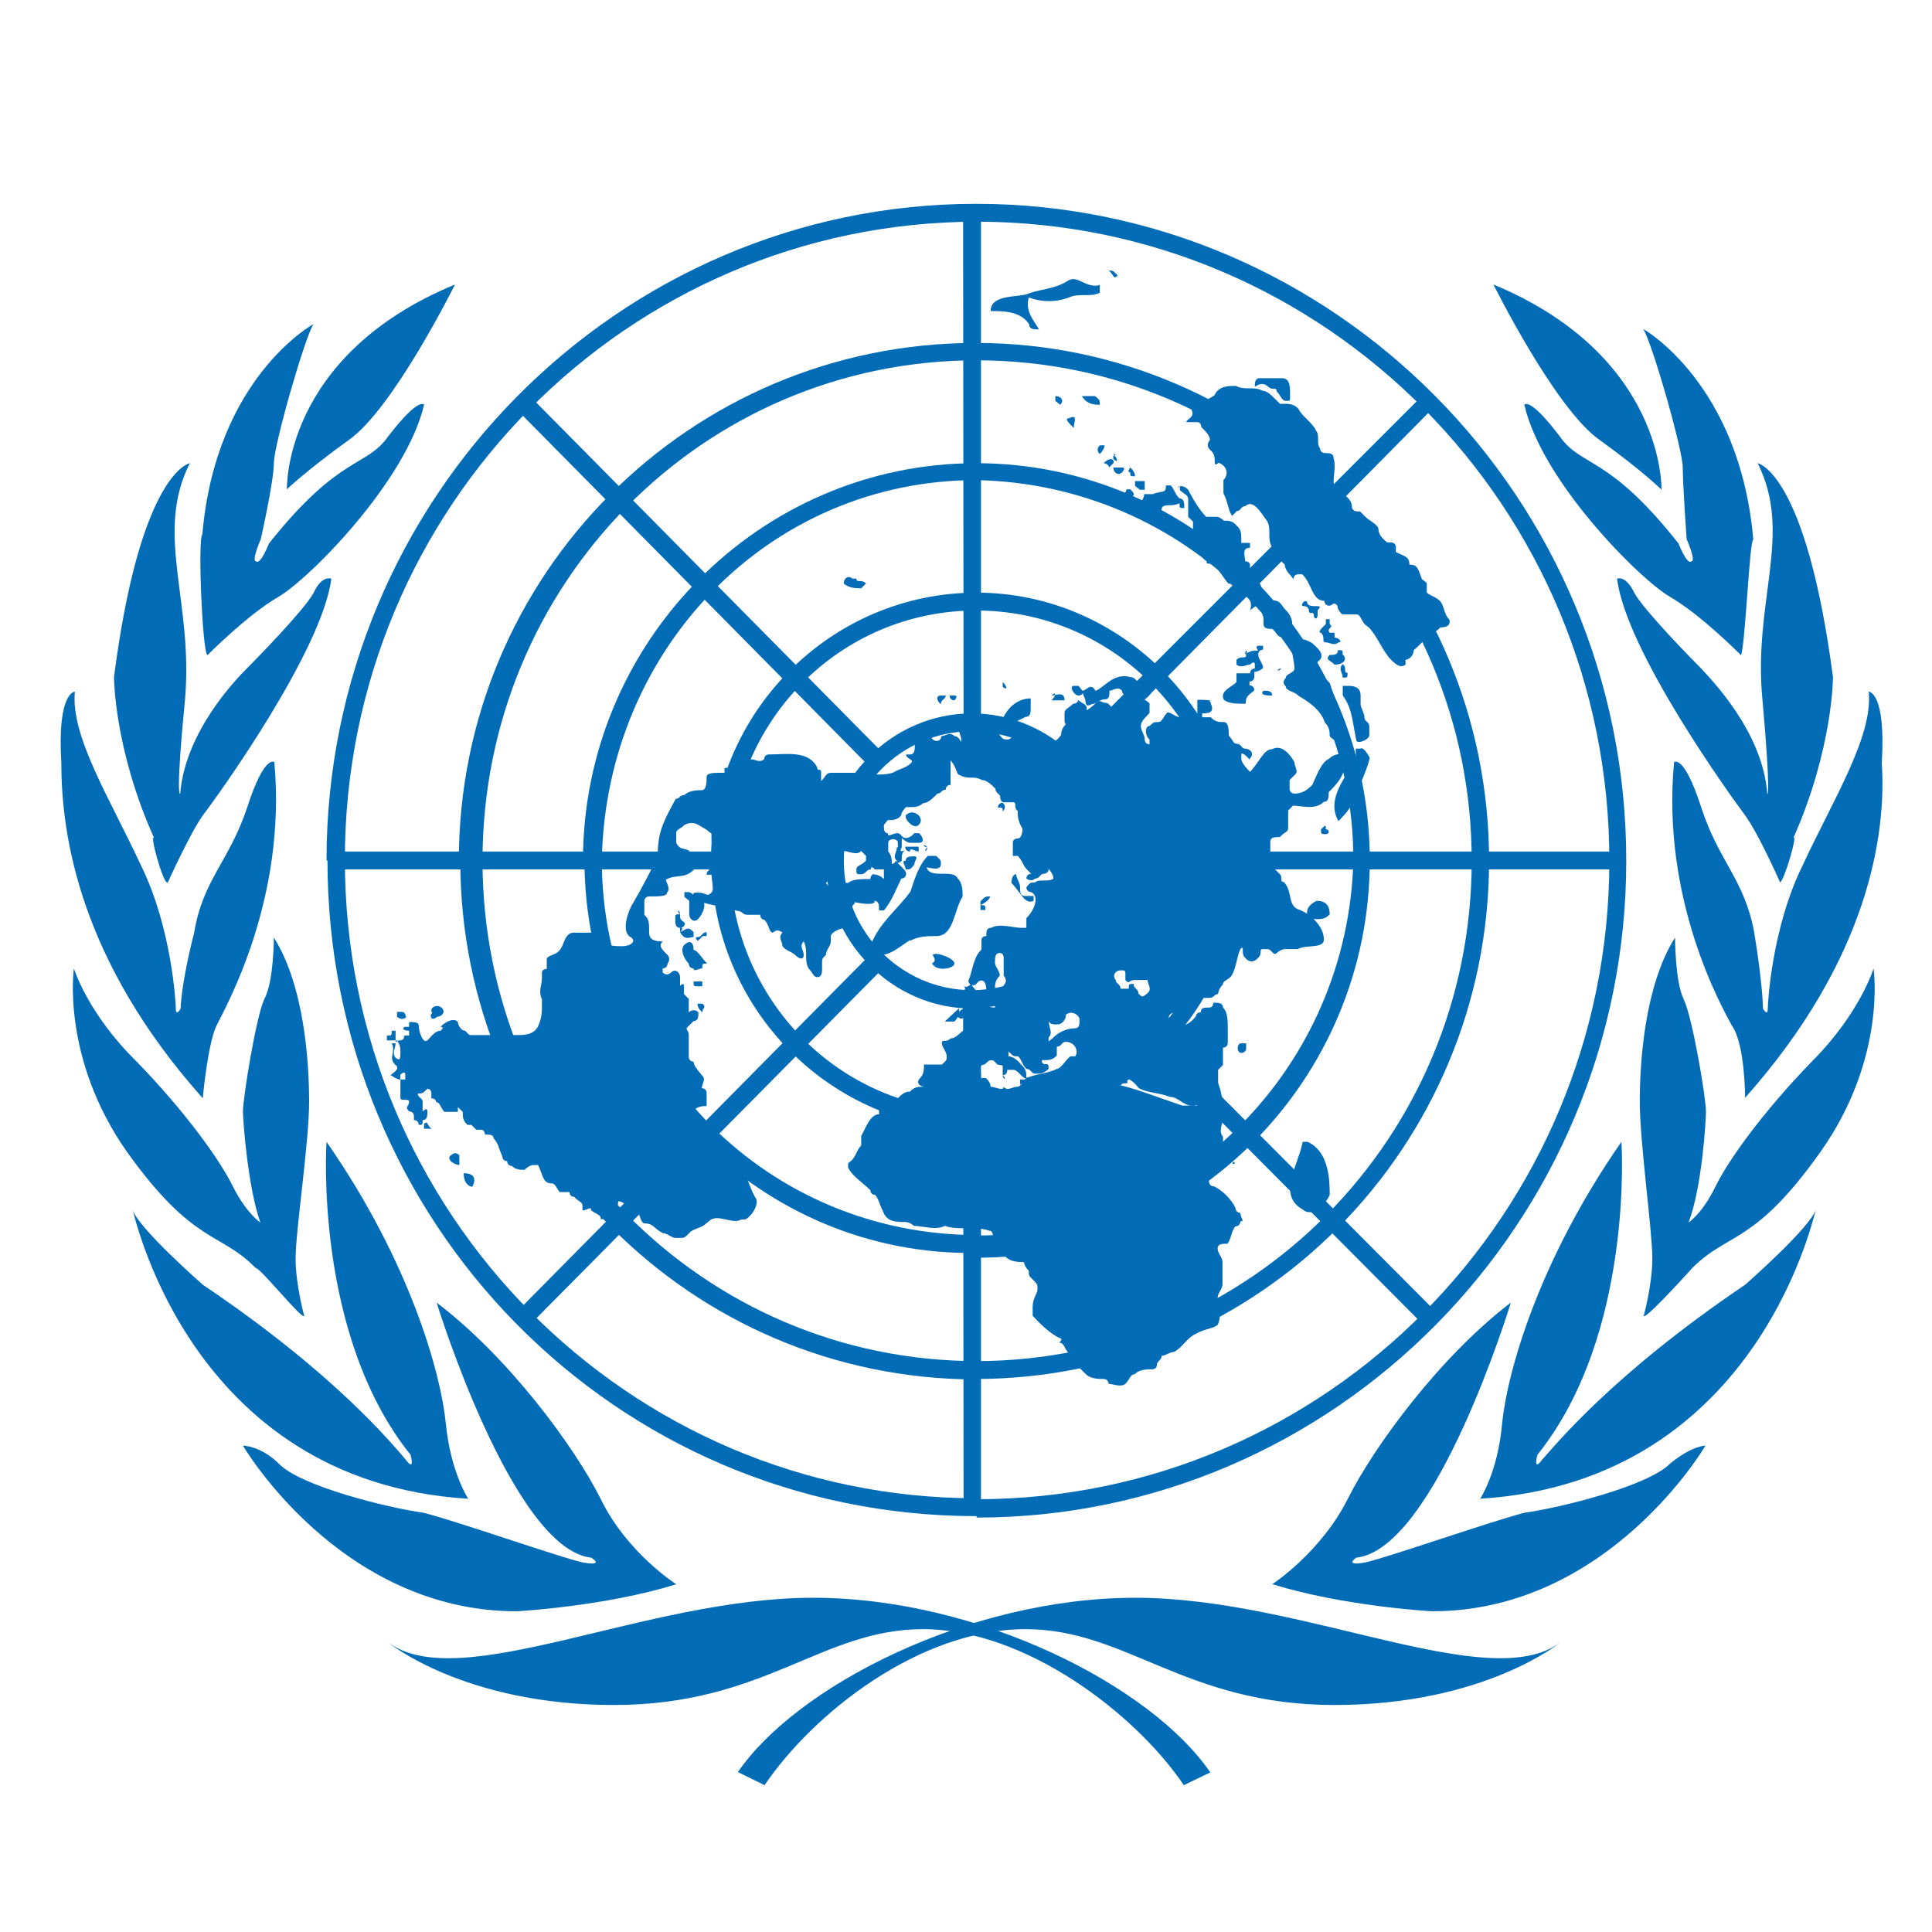 <svg xmlns="http://www.w3.org/2000/svg" width="40" height="40"><g fill="#026CB6" fill-rule="nonzero"><path d="M17.1 17.82c0-1.67 1.37-3.05 3.02-3.05s3.02 1.38 3.02 3.05c0 1.66-1.37 3.05-3.02 3.05v-.37c1.46 0 2.65-1.2 2.65-2.68 0-1.48-1.2-2.68-2.65-2.68-1.46 0-2.65 1.2-2.65 2.68 0 1.48 1.2 2.68 2.65 2.68v.38c-1.65 0-3.02-1.4-3.02-3.06"/><path d="M14.72 17.82c0-3.05 2.47-5.55 5.5-5.55 3 0 5.48 2.5 5.48 5.55s-2.47 5.55-5.5 5.55V23c2.85 0 5.14-2.32 5.14-5.18 0-2.87-2.3-5.18-5.13-5.18-2.82 0-5.1 2.3-5.1 5.18 0 2.86 2.28 5.18 5.1 5.18v.38c-3 0-5.48-2.5-5.48-5.56"/><path d="M12.07 17.82c0-4.53 3.66-8.23 8.14-8.23 4.5 0 8.15 3.7 8.15 8.22 0 4.53-3.65 8.23-8.14 8.23v-.46c4.3 0 7.7-3.53 7.8-7.78 0-4.35-3.5-7.77-7.8-7.86-4.3 0-7.67 3.5-7.76 7.86 0 4.34 3.47 7.77 7.77 7.77v.37c-4.47.08-8.13-3.62-8.13-8.15"/><path d="M9.5 17.82C9.5 11.9 14.28 7.1 20.2 7.1c5.87 0 10.63 4.8 10.63 10.72 0 5.92-4.76 10.73-10.62 10.73v-.37c5.68 0 10.26-4.63 10.26-10.36 0-5.74-4.58-10.36-10.25-10.36-5.66 0-10.23 4.62-10.23 10.36 0 5.73 4.57 10.36 10.24 10.36v.38c-5.93 0-10.7-4.82-10.7-10.74"/><path d="M6.76 17.82c0-7.5 6.04-13.6 13.45-13.6 7.42 0 13.46 6.1 13.46 13.6s-6.04 13.6-13.45 13.6v-.38c7.24 0 13.1-5.92 13.1-13.22 0-7.3-5.86-13.23-13.1-13.23C13 4.6 7.14 10.5 7.14 17.8c0 7.3 5.85 13.22 13.08 13.22v.37c-7.5 0-13.44-6.1-13.44-13.58"/><path d="M19.94 4.4h.37v10.55h-.36z"/><path d="M10.7 8.48l.27-.28 7.32 7.4-.28.28"/><path d="M6.95 17.63h10.43V18H6.95z"/><path d="M10.7 27.16l7.32-7.4.27.28-7.33 7.4"/><path d="M19.94 20.68h.37v10.54h-.36z"/><path d="M22.02 19.94l.26-.26 7.37 7.4-.26.27z"/><path d="M23.05 17.63h10.43V18H23.05z"/><path d="M22.04 15.6l7.4-7.4.2.28-7.32 7.4"/><path d="M18.1 18.65c.1 0 .1.1.1.2h.1c.17-.2.27-.48.36-.66 0 0 .1 0 .1-.1s-.2-.2-.2-.28c-.1.18-.27 0-.36.1V18h.1v.2c-.1-.1-.2-.1-.28-.1.1 0 0 0 0 .1-.2 0-.37 0-.46.08-.1 0-.1 0-.18-.1-.1.1-.1.2-.2.2l-.08-.1c.1-.1.18-.1.18-.18v-.28c.1-.1.1-.2.2-.2.08 0 .26.1.35 0l.1.1v.1c-.1.1-.2.1-.2.18 0 .1 0 .1.1.1s.1-.1.2-.1c0-.1.08 0 .08 0h.28c.1 0 .1-.27 0-.37v-.1-.08c0-.1.2-.1.2 0v.1s0 .08.08 0v-.2s.1.1.18.1h.18c.1 0 .1-.1 0-.2h-.1c-.08.1-.17.1-.17.1-.1 0-.1-.1-.18-.1-.1 0-.2.1-.2 0-.08 0-.08-.08-.08-.17l.08-.1c.1 0 .2 0 .28-.1 0-.08.1-.17.1-.17h.08c.1 0 .18 0 .27-.08.1 0 .2-.1.3-.2.08 0 .08-.08.17-.08 0 0 0-.1.1-.1v-.46c0-.1.1-.1.1-.1h-.1s-.1-.08 0-.08c0 0 .18 0 .18-.1.1-.1 0-.27-.1-.27-.1-.1-.18 0-.27 0 0 0 0 .1-.1.1-.08 0-.17-.1-.08-.2v-.1h-.1l-.27.3v.08c0 .1 0 .2-.1.2h-.08c0 .1.18.1.1.18-.1.1-.2.1-.38.2-.27.08-.54 0-.82 0h-.46c-.1 0-.1.08-.2.17v-.18c0-.1-.08 0-.08-.1-.18-.36-.64-.27-1-.27-.1 0-.1.1-.1.1-.1.08-.18 0-.27 0l-.1.08c-.1 0-.18-.1-.27 0-.1.1-.1.1-.18.1v.1h-.1c-.1 0-.27 0-.27.08 0 .1 0 .28-.1.28-.08 0-.26 0-.36.1-.1 0-.1.08-.18.08-.2.37-.37.65-.37 1.1v.1c-.2.38-.28.56-.55 1.02-.1.2-.2.56 0 .65.1.08 0 .18-.2.18-.17 0-.35 0-.35-.2 0-.08-.2-.08-.28-.08h-.36c-.2 0-.2.28-.3.37-.08.1-.26.1-.26.18v.2s-.1 0-.1.08v.1c0 .18-.08.27 0 .45v.1c0 .18 0 .27-.08.46-.1.18-.28.18-.46.18h-.93c-.08 0-.08-.1-.17-.1-.1-.08-.1-.17-.1-.17-.08-.1-.27 0-.36.1.1 0 0 .08 0 .08-.1 0-.18.1-.27.2-.1.08-.18-.2-.18-.3 0-.08-.1-.08-.2-.08v.1h-.1c-.08.08.1.08.1.08v.1h-.1c0 .1-.08.1-.08.1-.1 0-.1.08-.1 0v-.2h-.08c0 .1 0 .1-.1.1v.1h.2c.08.08.08.17.08.26 0 .1 0 .18-.1.1-.08-.1 0-.2 0-.3h-.08c.1.2-.1.3.1.47.08.1-.2.2-.1.2 0 0 .1.08.18.08v-.1s.1-.1.1 0v.1h-.1v.38c0 .08.18 0 .18.08 0 .1-.1.1 0 .2 0 0 .1 0 .1.1v.08s.1 0 .1.1c.08 0 .08 0 .08-.1.1 0 .1-.1.1-.18 0 0 0-.1-.1 0v-.2c0-.08-.1-.08-.1-.17.1 0 .1 0 .2-.1 0 0 .08 0 .08.1v.1c.1 0 .1.08.1.08.08 0 .08.1.17.2h.28v-.1l.1.1c0 .1 0 .18.1.27h.08l.1.1h.1c.08 0 .08.1.08.1.1 0 .18 0 .18.08.1.1.1.2.18.37 0 .1.1.1.1.1s0 .1.1.1c.08.08.17.08.26.08 0 0 .1-.1.18-.1h.1c.1.2.1.38.27.38.1 0 .1.1.18.18h.2s0 .1.1.1c.08.1.17.1.17.18v.1c.1 0 .18-.1.18 0 .1.08.2.08.2.18h.08v-.1c0-.1.1 0 .18-.1.1 0 .1-.17.1-.17.1 0 .18.1.28.18h.1c.08.1.08.28.17.28.18 0 .18.1.37.2.1 0 .18.1.27.1h.08c.1 0 .1 0 .2-.1.08-.1.26-.1.35-.2l.1-.08c.18-.1.45.1.63 0 .1 0 .1 0 .2-.1.08-.1.17-.27.08-.37-.1-.18-.18-.46-.28-.64l-.27-.27H15c-.1 0-.1-.1-.1-.2 0 0-.1 0-.1-.08v-.28c-.08 0-.17-.1-.35-.1 0 0-.1 0-.1-.08V23c.1-.1.2-.1.28-.1v-.27s0-.1-.1-.1c0-.1.1-.18 0-.27-.08-.1-.17-.2-.17-.28 0 0-.1 0-.1-.1v-.46c0-.1-.1-.1 0-.18l.1-.1c.1 0 .1-.1.1-.18-.1-.1-.2 0-.2 0v-.28l-.1-.1v-.17s0-.08-.08 0v-.18c0-.1-.1-.18-.18-.1 0 0-.1.1-.18 0v-.08s.1 0 .1-.1c.08-.1 0-.18 0-.18-.1-.1-.2-.18-.1-.28-.1 0-.28 0-.28-.18 0-.2 0-.28-.1-.37v-.28s0-.1.1-.1c.2 0 .37 0 .37-.08.1-.1-.08-.28 0-.28.2-.1.37 0 .56-.2.1 0 .1-.1 0-.18 0-.1-.1-.2-.1-.2-.1-.08-.18 0-.27-.17v-.2c0-.08.08-.08.17-.17.2-.1.28 0 .46.1l.1.08v.1c0 .18.08.37 0 .55 0 .1-.1.1-.1.2h.1c0 .1.08.27 0 .37-.1.1-.1 0-.28 0-.1 0-.1 0-.1.1l.1.08c.36.1.46.1.82.2.1 0 .1.08.2.08h.27c0 .1.08.1.08.1.1.08.1.27.18.27.1-.1.2 0 .2 0-.1.1 0 .18 0 .28.08.1.17.1.26.18.1.1.18.1.18 0s-.1-.18 0-.28c.1.2 0 .37.1.56.1.1.1.18.18.18.1 0 .1-.1.1-.18v-.1c0-.1 0-.1.08-.18 0-.1.1-.18.1-.28v-.1c0-.08.18-.17.27-.17v-.1c.1 0 0-.17.1-.17 0-.1.08-.1.08-.2 0 0 .1-.08 0-.08.46.1.46 0 .46 0"/><path d="M14.27 18.47h-.1v.1l.1.08v.28c0 .1.1.18.18.1.1-.1.18-.3.1-.38-.2 0-.1-.1-.28-.18"/><path d="M14.08 19.3c.1.18.2.1.28.1v-.1c-.1-.1-.1-.1-.28 0 .1-.1 0-.1 0-.1v.1"/><path d="M14.36 19.67c0-.2-.1-.2-.2-.1-.08.1 0 .28.1.38 0 0 0 .1.1.1 0 .08.1 0 .18 0 0-.1 0-.1.1-.1-.1-.1-.2-.28-.28-.28"/><path d="M14.08 18.93c0-.1-.1-.1 0 0-.1 0-.1 0-.1.1 0 .08 0 .18.1.18 0 0 .1 0 .1-.1-.1-.08-.1-.08-.1-.17"/><path d="M14.45 19.48l.1-.1h.08v-.08c-.1 0-.1.1-.18.1-.1 0 0 .08 0 .08"/><path d="M14.36 20.32c0 .1 0 .1.1.1h.08v-.1h-.18c0-.1 0 0 0 0"/><path d="M14.54 20.96c0-.1.1-.1 0-.18h-.1c0 .1.1.18.1.18"/><path d="M8.78 23.27v.1h.18c-.1 0-.1-.2-.18-.1"/><path d="M9.33 23.92c-.1.1.1.2.18.2v-.2s-.08-.1-.17 0"/><path d="M9.6 24.3c0 .18.1.27.18.27.1-.2 0-.28-.18-.28"/><path d="M18.84 19.48c.18-.1.37-.1.55-.1.36 0 .36-.54.54-.82 0-.1 0-.28-.1-.37-.08-.2-.54 0-.63-.2-.1-.1.28.1.28-.1 0-.08 0-.08-.1-.17h-.17c-.18.18-.27.46-.36.74-.27.37-.64.64-.82 1.1 0 .1 0 .1.1.2.26.08.54-.2.72-.3"/><path d="M20.5 18.56c-.1 0-.1 0-.2.1v.18h.1c0-.1 0-.1-.1-.1.2-.1.2-.18.2-.18"/><path d="M19.3 19.95c.1.18.46.1.46 0s-.28-.2-.37-.2c-.2 0 .08.1-.1.2"/><path d="M19.76 21.15c.1-.1.1-.2.1-.28l-.3.28h.2"/><path d="M21.4 18.65v-.1h-.18c-.1 0-.1-.08-.1-.18 0-.1-.08-.18-.08-.27-.1 0-.1.18-.1.18.2.2.28.46.46.37"/><path d="M19.2 17.54c-.1-.1-.1 0 0 0-.1.1 0 .1 0 0"/><path d="M8.4 21.05s0-.1-.08-.1h-.1v.1s.1.1.2 0"/><path d="M9.05 21.05c.1 0 .18-.1.1-.18-.1-.1-.28 0-.2.1-.08.08 0 .18.1.08"/><path d="M19.48 14.58c0-.1.1-.1.1-.18h-.1c-.1 0-.1.1 0 .18-.1-.1-.1-.1 0 0-.1 0 0 0 0 0"/><path d="M19.76 14.5s.1-.1 0-.1h-.1s0 .1.1.1"/><path d="M18.75 16.9c0 .1.18.27.27.18.1-.1 0-.2 0-.2-.1-.08-.18-.08-.27 0"/><path d="M19.02 17.63v-.1h-.18-.1s0 .1.1.1c0-.1.1 0 .18 0"/><path d="M18.75 17.82c-.1 0 0 .1 0 .18.1 0 .1 0 .18-.1 0-.08.1-.17 0-.17s-.18 0-.18.1"/><path d="M18.57 17.54c0 .1-.1.2 0 .28 0 .1.1 0 .1 0 0-.1 0-.2.08-.2h-.1v-.08h-.08"/><path d="M25.52 24.1c.1 0 0-.1 0 0"/><path d="M20.2 20.5c0 .1 0 0 0 0l-.08-.1c0-.08-.1.1-.18 0 .1.1 0 .1-.1.2 0 .08.1.08.1.08 0 .1-.1.1 0 .2l-.1.08s-.08.1 0 .1c.1.1.2-.1.28-.1h.1c.08 0 .08-.1.18-.18h-.2s-.08 0 0-.28c0 .1 0 0 0 0"/><path d="M20.76 22.26c0 .1.1.1 0 0 .1 0 .1-.1.1-.2h-.1v.2"/><path d="M20.85 22.07c.1 0 0-.1 0-.1h-.1s0 .1.1.1"/><path d="M21.4 22.35s0-.1 0 0c-.1 0-.1-.1-.18 0h-.1v.1c.2-.1.2-.1.28-.1"/><path d="M22.32 22.26v-.1c-.1 0-.2.1-.28 0v.1h-.1c.2.1.3 0 .38 0"/><path d="M22.68 21.9c0 .17.2.08.2 0 .08-.1 0-.1-.2 0l.1-.1c0 .1-.1.1-.1.1"/><path d="M27.07 18.93c0 .1.1.1.2.1.08 0 .17 0 .26-.1 0-.2-.1-.28-.27-.28-.2.1-.2.2-.2.28"/><path d="M27.07 23.64h-.1c-.08.47-.54 1.1 0 1.4.2.18.47-.1.56-.3 0-.26 0-.9-.46-1.1"/><path d="M25.7 21.6c-.1 0-.1.2 0 .2 0 0 .1 0 .1-.1v-.1h-.1"/><path d="M26.07 26.33v.18s.18-.08 0-.17"/><path d="M28.17 15.5h-.1v.2c-.17.36-.63.82-.36 1.3.1-.1.2-.2.3-.38.08-.28.26-.56.35-.93 0 0-.1-.2-.18-.2"/><path d="M27.35 17.17c0 .1 0 .1.1.1.08 0 .08-.1 0-.1 0-.1 0-.1-.1 0"/><path d="M22.68 14.3c-.1-.18-.18 0-.27 0l-.08-.1h-.1c-.1 0 0 .2.1.2s.1-.1.1 0c.08.1 0 .27.17.18.08 0 .17-.1.27-.1s.1-.08.1-.18c.08 0 .17-.1.26 0 0 0 0 .1.1.1 0 .1.08.1.18.1.1 0 .2 0 .28-.1.1-.1.1-.2 0-.28h-.18c-.1 0-.1-.1-.2-.1-.35-.1-.53.2-.72.28"/><path d="M23.5 14.5s-.1 0 0 0h-.1.1z"/><path d="M21.77 14.5h.27c0-.2-.18-.1-.27-.1.1-.1.1 0 0 .1 0-.1 0-.1 0 0-.1-.1 0 0 0 0"/><path d="M22.13 15.04c.1-.1.28-.18.37-.27v-.1c0-.1-.1-.1-.18-.18 0 .08-.1.08-.1.08-.1.1-.18.1-.18.2v.17c.1.28.1.2.1.1"/><path d="M20.76 14.12v.1c.1.08.1 0 0-.1"/><path d="M17.47 12.08c.1.1.27.1.36.1l.1-.1c-.1-.1-.2 0-.2-.1h-.08c-.1-.08-.18 0-.18.1-.1 0 0 0 0 0"/><path d="M25.8 13.56c0 .1-.1 0-.2.1v.1c.1.08.2 0 .28 0 0 0 .1-.1.1 0v.08c-.1 0-.1.1-.1.1h-.18-.1v.18c-.08.1-.36.18-.26.37.1.08.27.08.45.08 0-.18.08-.18.18-.28 0 0 0-.1-.1-.1v-.08c.1 0 .1-.1.1-.1v-.1c.1 0 .18-.08.18-.08 0-.1-.1-.18-.1-.28 0 0 0-.1.1-.1v-.08h-.1s-.08 0 0 .1c-.08 0-.18 0-.27.08 0-.18.08 0 0 0"/><path d="M24.88 14.5c0 .08.1.08.18 0h-.18"/><path d="M26.16 14.3c-.1.1.1.1.18.1 0-.1-.1-.1-.18-.1"/><path d="M26.53 13.84c-.1 0-.1 0 0 0-.1 0-.1.1 0 0 0 .1 0 .1 0 0"/><path d="M24.42 10.14c.1.1.18.1.18.2v.36l.1.1v.17c0 .1.1.28.1.37.08 0 .08.1.08.1 0 .1 0 .1.1.18 0 .1.08 0 .17.1.1.1.2.27.28.36 0 0 .1 0 .1.1v.1c.17 0 .45.08.35.36.1-.1.2-.1.2-.2 0-.08.08-.26 0-.36 0-.1-.1-.1-.2-.18v-.2c0-.08-.1-.08-.1-.08 0-.1-.08-.28.1-.28v-.1h-.18v-.08c0-.1 0-.2-.1-.28-.08-.1-.17-.1-.26-.1-.1-.08-.1-.08-.2-.08h-.17c-.18-.2-.27-.37-.37-.56-.1-.1-.18-.1-.27 0 .1-.1.1-.1.1 0 0-.1 0-.1 0 0 0-.1 0 0 0 0"/><path d="M23.6 10.42c-.1.1 0 .18 0 .18h.36c.1 0 .1-.1.1-.1.1-.08.18 0 .36-.08 0 .1 0 .1.1.1 0-.1 0-.2-.1-.2-.1-.1-.1-.18-.18-.27h-.1c0 .18-.08.1-.27.18v0h-.18c0 .1-.1.2-.1.2"/><path d="M21.5 6.8c-.1-.17-.28-.36-.2-.64.28.1.56.1.83 0 .2-.1.46 0 .64-.1V5.9c-.27.08-.45-.2-.64-.1-.27.18-.55.18-.82.27-.17.1-.8 0-.8.37.26 0 .63 0 .8.28 0 .1.1.1.2.1"/><path d="M22.4 8.2c.1.18.28.18.37.18 0-.1 0-.1-.1-.18h-.26"/><path d="M22.13 8.66c-.1 0 0 .1.1.2 0-.1.1-.3-.1-.2"/><path d="M21.95 8.38c.1-.1 0-.18-.1-.18v.1l.1.08"/><path d="M22.77 9.4s0 .1 0 0c.1-.1.1-.18.1-.18h-.1c-.1.1 0 .18 0 .18"/><path d="M23.05 9.4v.1c.1.1.1 0 0-.1.1.1.1.1 0 0 .1 0 0 .1 0 0"/><path d="M22.96 9.68c.1-.1.1-.1 0 0l.1-.1c0-.1-.1-.1-.2 0-.1 0 .1 0 .1.1"/><path d="M23.05 9.68c0 .1.1.18.18.1 0 0 .1-.1 0-.1h-.18z"/><path d="M23.5 9.86c0-.1-.1-.18-.1-.18s-.08.1 0 .1c0 .08 0 .08.1.08"/><path d="M23.6 10.14h.1v-.18h-.2v.1l.1.08"/><path d="M23.4 10.33c.1-.1.1-.1 0-.2h-.08s0 .1-.1.1c.1.1.1.1.2.1"/><path d="M23.14 5.7c-.1-.1-.1-.1-.18-.1.1.1.1.2.18.1"/><path d="M26.25 8c.1.1.18 0 .18.1.1.1.1.2.2.2.08 0 .08 0 .08-.1 0-.2 0-.37-.17-.37h-.46c-.1 0-.1.1-.1.18.1-.08.2-.08.28 0"/><path d="M30 12.82c-.1-.1-.1-.27-.18-.37-.1-.1-.18-.1-.28-.18v-.2l-.1-.08c-.08-.2-.08-.3-.26-.3 0-.17-.1-.17-.28-.26v-.1c0-.1-.1-.1-.1-.1h-.08c-.1-.08-.18-.17-.18-.27s-.2-.18-.28-.27l-.1-.1c-.08 0-.17 0-.17-.1 0-.17-.2-.27-.3-.36-.17-.1 0-.37-.08-.65 0-.1-.1-.1-.18-.1 0 0-.1 0-.1-.1-.08-.08 0-.27-.08-.36-.1-.2-.28-.28-.37-.46-.1-.1-.2-.1-.28-.1h-.1l-.1-.1c-.08-.08-.17-.17-.26-.17-.18-.1-.37 0-.55-.1-.17 0-.36 0-.45.2-.18.1-.27.18-.45.18-.1 0 0 .1 0 .2 0 .08-.2.17-.1.17h.2c.08 0 .08.1.08.1.1.1.18.18.18.27 0 0-.1.1 0 .2.1.08.1.17.1.27 0 .08.08 0 .08 0 .2.08.2.26.1.36v.27c.1.2.1.37.18.47l.1-.1c.08 0 .08-.1.17-.1.18-.17.36.2.45.3.1.17 0 .36.1.54.08.2.18.28.27.37 0 0 0 .1.1.2l.08.1s0-.1.1-.1h.08c.2.18.2.55.46.55 0 0 0 .1.1.1.08 0 .08-.1.17 0 0 .1.1.18.1.18h.28c.1 0 .1.1.18.2l.1.08c.18.2.27.47.45.66.1.1.2.18.3.1v-.1c.08 0 .17-.1.17-.2.1-.08.18-.17.27-.27.1-.1.2-.1.28-.2.27 0 .18-.18.18-.18"/><path d="M26.34 12.36h.1"/><path d="M26.16 12.92c0 .1.1.1.18.1.1.08.1.17.2.17.08.1.08-.1.08-.2h.1c.08-.08 0-.27-.1-.36-.1-.1-.1-.2-.28-.2-.1 0-.1 0-.18.1-.1.1 0 .2 0 .28v.1"/><path d="M26.8 13.3c-.1.17 0 .36 0 .54 0 .1-.18.1-.18.2 0 0-.1.08 0 .17 0 .1.18.1.27.2.17.1.45.27.54.55.1.1.1.2.1.28.08.1.17.1.17.18 0 .1.1.1.1 0 .1-.08.1-.26 0-.36-.1-.1-.1-.1-.1-.18 0-.28-.08-.46-.17-.74l-.27-.28v-.1c0-.08.1-.08.1-.18 0-.1-.1-.18-.2-.27h-.1.1c-.18-.1-.27-.1-.36 0"/><path d="M28.17 14.58v-.18c0-.2-.18-.2-.27-.2h-.1v.2c.2.27.2.55.28.92 0 .1.27 0 .27-.1v-.18c0-.1-.1-.1-.1-.18 0-.1-.08-.2-.08-.28"/><path d="M27.8 13.75c-.1.1 0 .18 0 .28.1 0 .1 0 .1-.1-.1 0 0-.1-.1-.18"/><path d="M27.8 13.56c0-.1 0-.1-.1-.1 0 .1-.08.1-.17.1-.1.1 0 .1.1.2.18 0 .27-.1.18-.2"/><path d="M27.35 13.1c.1.1 0 .2.1.2.08 0 .17.08.26 0 .1 0 0-.1-.08-.1v-.1h-.1c-.08-.1.1-.1 0-.18v-.1h-.08v.1c-.1.1-.18.18-.1.18"/><path d="M27.26 12.55c-.1 0-.2 0-.2-.1H27s-.1.1 0 .1.1.1.1.1c0 .08.1 0 .1.08 0 .1.08.1.08 0v-.1s0-.08 0 0c0 0 .1-.08 0-.08"/><path d="M20.76 16.8c.1-.1.1-.1 0 0 .1-.1 0-.18 0-.18s-.1 0-.1.1c.1 0 .1 0 .1.08"/><path d="M27.9 15.6c-.1 0-.28 0-.37.1-.18.08-.27.36-.36.55-.1.1-.2.18-.37.18 0 0-.1 0-.1-.1v-.18l.1-.1c.1-.08 0-.17 0-.27-.1-.18-.27-.37-.46-.27-.18 0-.27.28-.46.47-.1-.1-.18-.2-.18-.28v-.1c.1 0 .18.18.18.1.1-.1 0-.2-.1-.2-.08 0-.08-.1-.17-.1-.08 0-.08-.08-.17-.17 0-.1 0-.28-.1-.28s-.18 0-.27-.1h-.18v-.08c.1 0 .27 0 .18-.2 0-.08-.1-.08-.18-.08h-.1v.28c-.08.08-.18.08-.27.08h-.08c-.1 0-.18-.1-.27-.1-.1.1-.1.2-.2.2-.08 0-.08 0-.17.08-.1 0-.1.2 0 .28v.1c-.1 0-.1-.1-.1-.1 0-.1-.08-.18-.08-.28 0-.1.1-.18.18-.27v-.2c-.1-.08-.1-.08-.18-.08-.2.08-.28.36-.46.27-.1 0-.18-.2-.27-.2-.1 0-.1-.08-.2 0-.08.1-.26.2-.44.3-.1.08-.28.17-.28.36-.1.18-.37.28-.55.1-.1-.1-.18-.2-.27-.2-.1 0-.2.2-.28.2-.1 0-.1 0-.18-.1v-.1c.18-.1.37-.18.55-.27.1 0 .1-.1.1-.2v-.18c-.28 0-.47.2-.56.38 0 0 0 .1-.1.1-.17 0-.26.08-.45 0l-.08-.2c-.1.1-.1.2-.18.2l-.1.08c-.08.1.1.28 0 .37 0 .1-.18.1-.27.1v.2c0 .08.1 0 .1.08.1.1.1.28.18.28.18.1.27 0 .45.1.1 0 .2.1.28.18 0 .1.1.1.1.18 0 0 0 .1.08.1h.18c.1 0 0 .1.1.18 0 .1 0 .2.1.37 0 0 0 .2-.1.2 0 0-.1 0-.1.08v.28h.1c.1.1.1.18.18.27l.1.1c-.1 0-.1.1-.1.1s.1.08.18 0c.1 0 .1-.1.18-.1 0 0 .1 0 .1-.1 0 0 .1.1.1.2-.1.08-.3 0-.38.08-.1 0-.1 0-.18.1 0 0 0 .1.1.1.17.08.08.36-.1.54v.2h-.1c-.18 0-.45-.1-.63 0-.1 0-.1.08-.1.17-.1 0-.1.08-.1.08v.2c-.18.17-.18.45-.27.64 0 .1.1.1.1.1.08 0 .08-.1.17-.1.1 0 .1.18.1.18 0 .1.18.1.18 0s0-.18.1-.28c0-.1-.1-.18-.1-.27 0-.1 0-.2.1-.2 0 0 .08 0 .08.1v.37s.1.1 0 .2c0 0 0 .08-.1.08v.18c-.08.1-.08.1-.08.2-.18 0-.37-.1-.28-.3-.1 0-.1 0-.18.1v.28c-.1.1-.1.2-.18.28v.1c-.1.08-.18.18-.28.18-.1.1-.18 0-.18.1 0 .08.1.17.1.27 0 .08 0 .08-.1.17h-.37c0 .1 0 .2-.08.28-.1.1 0 .18.1.18.1.1.1.2.18.2.1 0 .1.08.18.08.1 0 .18-.08.18-.17 0-.1.1 0 .2 0h.08c.1-.1 0-.2 0-.2.1-.08.27-.27.36-.36.1 0 .1-.1.2-.1.08 0 .08.1.17.1.1 0 .1.1.18.1h.1c.1 0 .18.18.27.18 0-.1 0-.2-.1-.28-.08-.1-.18-.18-.27-.18v-.1c.1.1.1.1.2.1.08.08.08.17.17.26.1 0 .1.1.18.1.1 0 .18 0 .28-.1 0-.1 0-.1-.1-.1-.1-.08 0-.08.1-.17.1-.1 0-.2 0-.3v-.08c.1-.1 0-.2 0-.37 0 .1.1.1.18.1.1 0 .18-.1.18-.2.1-.1.28 0 .28.1s0 .18-.1.18c-.18 0-.36.1-.45.2l-.1.08c-.1.1-.1.1-.1.2l-.08.1c.08 0 .08.08.08.08.1 0 .2 0 .28-.1v-.18c.1 0 .1-.1.18-.1.2 0 .28.2.2.3h-.1c-.1.08-.2.26-.28.26-.18.1-.46.1-.64.2-.1.08-.1.17-.18.17-.1 0-.2.1-.28 0 0 .1-.18 0-.27 0 0 0 0-.1-.1-.18h-.1v-.1h-.73c-.1 0-.1.1-.1.1l-.08.1c-.1.08-.2.08-.3.08-.08 0-.17 0-.26.1-.18 0-.27.18-.37.27-.1.1-.18.1-.27.1v.1c-.18 0-.27.27-.37.45v.2c-.1.08-.1.26-.27.36v.1c.1.18.27.28.46.46 0 .1.1.1.1.1.08.1.08.18.17.36.08.2.27.2.45.2.1 0 .18.08.18.08.18 0 .46.1.64 0 .28.1.64 0 .92.1.08 0 .08.1.08.18.1.1.18.28.27.37.1.1.28.1.37.1 0 0 0 .08.1.18 0 .1 0 .1.08.18.1.1.1.1.1.2s-.1.18-.1.37v.18c.18.2.37.37.55.46 0 0 .1 0 0 .1.1 0 .1.1.18.2 0 .08 0 .08.1.18l.27.27c.1.1.27.1.37.1 0 0 .1 0 .1.1.08 0 .26.08.35 0 .1-.1.1-.2.2-.2.08-.1.26-.1.35-.1 0 0 .1 0 .1-.08 0-.1.1-.1.1-.2.08 0 .17-.08.26-.08.18-.1.27-.3.46-.38.17-.1.35-.1.44-.18.1-.2 0-.37 0-.56 0-.1.1-.18.1-.28v-.46c0-.1-.1-.18-.1-.28 0-.1.1-.1.2-.1.08-.08.08-.27.17-.36 0 0 .1 0 .1-.1.1 0 0-.08 0-.18-.1 0-.1-.1-.1-.1-.08-.17-.26-.36-.45-.45-.1 0-.1-.1-.1-.1v-.1c-.08 0 0-.08-.08-.08h.1c.08-.1.08-.3.17-.38 0 0 .1 0 .1-.1v-.27c-.1-.1 0-.28 0-.37 0-.28 0-.46-.1-.74 0-.1-.1-.1-.18-.1 0 0 0 .1-.1.1 0 0 0 .1-.08.2 0 .08-.18.08-.18.17 0 .1 0 .1-.1.2l-.1.1c.38-.3.3-.3.3-.2h-.3c-.54-.18-1-.37-1.45-.46h.27c.1 0 0-.1 0-.1.1 0 .2.1.28.2.18.1.46.1.64.18.18 0 .27.18.46.18.18 0 .27-.1.36-.1v-.08c.1-.1.18-.2.18-.28v-.28l.1-.1v-.36c.1 0 .1-.1.1-.1v-.28c0-.17 0-.36-.1-.45 0-.1-.1-.1-.2-.1 0 0 0 .1-.08.1-.1 0-.18 0-.18.1-.1 0-.1.08-.1.08-.08.1-.18.2-.36.2-.1 0-.18 0-.18-.1-.1-.2.18-.2.36-.2l.1-.08c0-.1.1-.2.18-.2h.18c.1 0 .1-.08.18-.08 0 0 0-.1.1-.2 0-.08.1-.08.18-.18.1-.18.1-.37.18-.55.1-.1 0 .1.1.18.08.1.18.1.27 0 .1-.1 0-.18.1-.18h.08c.1 0 .1.1.18.1 0 0 .1-.1.2-.1h.26c.17-.1.54 0 .54-.2 0-.26-.27-.54-.55-.63-.2-.1-.1-.37-.28-.56-.1 0 0-.1-.1-.18l-.1-.1-.08-.1v-.45c0-.1.1-.1.2-.1.08-.1.17-.1.17-.18v-.37l.1-.1c.18 0 .46.1.64-.08.1 0 .1-.1.1-.2.17-.17.36-.36.36-.73-.1.08 0 .08 0-.1.1.1.1 0 0 0m-4.12 5s0 .08 0 0c-.1.08-.1.08-.18 0 0-.1-.1-.1-.1-.2-.1 0-.1 0-.1.1h-.17c0-.1-.1-.1-.1-.18-.08-.1 0-.2.1-.2s.1 0 .1.1v.1c.08.1.08 0 .18 0h.28c0 .1.1.18 0 .27"/><path d="M15.27 36.7c1.2-1.77 4.76-3.62 8.24-3.62 3.48 0 7.33 2.03 8.8.92 0 0-1.57 1.3-4.68 1.3-3.1 0-4.3-1.57-6.4-1.57-2.2 0-4.4 1.75-5.4 3.23l-.55-.27z"/><path d="M26.34 32.8s1-.65 1.56-1.76c.55-1.1 1.92-2.96 3.38-4.07 0 0-1.55 5.1-3.2 5.28 0 0-.27.18.18.1.46-.1 2.57-.84 3.3-1.03.73-.1 2.56-.55 3.02-1.02.45-.37.73-.37.73-.37s-2 3.43-5.66 3.43c0 0-1.83-.1-3.3-.56"/><path d="M30.64 31.04s.37-.55.46-1.57c.1-1.02.73-3.33 2.47-5.83 0 0 .27 3.98-1.74 6.48 0 0-.1.37.1.1.27-.3 1.46-1.77 4.2-3.62 0 0 1.37-1.2 1.47-1.57 0-.1-1.1 5.64-6.96 6"/><path d="M34.03 27.25s.18-.65.18-1.2c0-.56-.26-2.4-.26-3.24 0-.82.1-2.4.73-3.4 0 0 0 .92.18 1.28.18.37.46 2.04.46 2.32 0 .18-.08 1.57-.36 2.3 0 0 .28-.18.55-.73.27-.56 1-1.57 2-2.6 1-1 1.28-1.93 1.28-1.93s.28 1.85-1.1 3.8c-1.37 1.93-1.9 1.65-2.65 2.4 0 0-.9 1-1 1"/><path d="M36.13 22.72s0-1.1-.27-1.48c-.2-.37-1.47-2.6-1.2-5.46 0 0 .2-.18.56.93.36 1.12.9 1.5 1.1 2.6.18 1.1.18 1.57.18 1.57s.1.18.1 0c0-.1.08-1.66.72-2.96.64-1.38 1.46-2.67 1.37-3.6 0 0 .36 0 .27 1.48.1 1.48-.28 4.07-2.84 6.94"/><path d="M36.86 18.28s-.45-1.02-.73-1.4c-.27-.36-2.47-3.4-2.65-4.9 0 0 .18-.08.36.3.2.36 1.2 1.38 1.38 1.56.18.2 1.28 1.3 1.37 2.6 0 0 .08.08-.1-1.95-.2-2.05.64-3.43-.1-4.9 0 0 1 .17 1.56 4.43 0 0 0 1.48-.82 3.33.1-.1-.2.92-.28.92"/><path d="M36.04 13.56s-.82-.83-1.46-1.2-2.66-2.4-3.02-3.98c0 0 .1-.18.73.65.45.65 1 .37 2.46 2.22 0 0 .18.46.27.37.1 0-.1-.46-.1-.46s-.08-1.1-.08-1.48c0-.37-.64-2.6-.82-2.87 0 0 2 1.12 2.28 4.36-.08 0-.17 2.3-.26 2.4"/><path d="M34.4 10.14s.08-2.77-3.48-4.25c0 0 1.28 2.58 2.2 3.22.9.65 1.27 1.02 1.27 1.02"/><path d="M25.06 36.7c-1.2-1.77-4.76-3.62-8.23-3.62-3.48 0-7.32 2.03-8.8.92 0 0 1.57 1.3 4.68 1.3 3.12 0 4.3-1.57 6.4-1.57 2.12 0 4.4 1.75 5.4 3.23l.56-.27z"/><path d="M14 32.8s-1.02-.65-1.56-1.76c-.55-1.1-1.93-2.96-3.4-4.07 0 0 1.57 5.1 3.2 5.28 0 0 .3.18-.17.1-.46-.1-2.56-.84-3.3-1.03-.73-.1-2.56-.55-3-1.02-.38-.37-.74-.37-.74-.37s2 3.43 5.67 3.43c0 0 1.83-.1 3.3-.56"/><path d="M9.7 31.04s-.37-.55-.47-1.57c-.1-1.02-.73-3.33-2.47-5.83 0 0-.27 3.98 1.74 6.48 0 0 .1.37-.1.1-.26-.3-1.45-1.77-4.2-3.62 0 0-1.37-1.2-1.46-1.57 0-.1 1.1 5.64 6.95 6"/><path d="M6.3 27.25s-.18-.65-.18-1.2c0-.56.28-2.4.28-3.24 0-.82-.1-2.4-.73-3.4 0 0 0 .92-.2 1.28-.17.37-.44 2.04-.44 2.32 0 .18.1 1.57.36 2.3 0 0-.28-.18-.56-.73-.27-.56-1-1.57-2-2.6-1.02-1-1.3-1.93-1.3-1.93s-.27 1.85 1.1 3.8c1.38 1.93 1.93 1.65 2.66 2.4.1 0 .9 1 1 1"/><path d="M4.2 22.72s.1-1.1.28-1.48c.18-.37 1.46-2.6 1.2-5.46 0 0-.2-.18-.56.93-.37 1.12-.92 1.5-1.1 2.6-.28 1.1-.28 1.57-.28 1.57s-.1.18-.1 0c0-.1-.08-1.66-.72-2.96-.64-1.38-1.46-2.67-1.37-3.6 0 0-.37 0-.28 1.48 0 1.48.37 4.07 2.93 6.94"/><path d="M3.47 18.28s.46-1.02.73-1.4c.28-.36 2.47-3.4 2.66-4.9 0 0-.2-.08-.37.3-.2.36-1.2 1.38-1.38 1.56-.2.2-1.28 1.3-1.38 2.6 0 0-.1.08.1-1.95.18-2.05-.64-3.43.1-4.9 0 0-1.02.17-1.57 4.43 0 0 0 1.48.83 3.33-.1-.1.18.92.27.92"/><path d="M4.3 13.56s.82-.83 1.46-1.2 2.65-2.4 3.02-3.98c0 0-.1-.18-.74.65-.45.65-1 .37-2.47 2.22 0 0-.18.46-.27.37-.1 0 .1-.46.1-.46s.27-1.2.27-1.57c0-.38.64-2.6.82-2.88 0 0-2.02 1.1-2.3 4.35-.1.1 0 2.4.1 2.5"/><path d="M5.94 10.14s-.1-2.77 3.48-4.25c0 0-1.28 2.58-2.2 3.22-.9.65-1.28 1.02-1.28 1.02"/></g></svg>